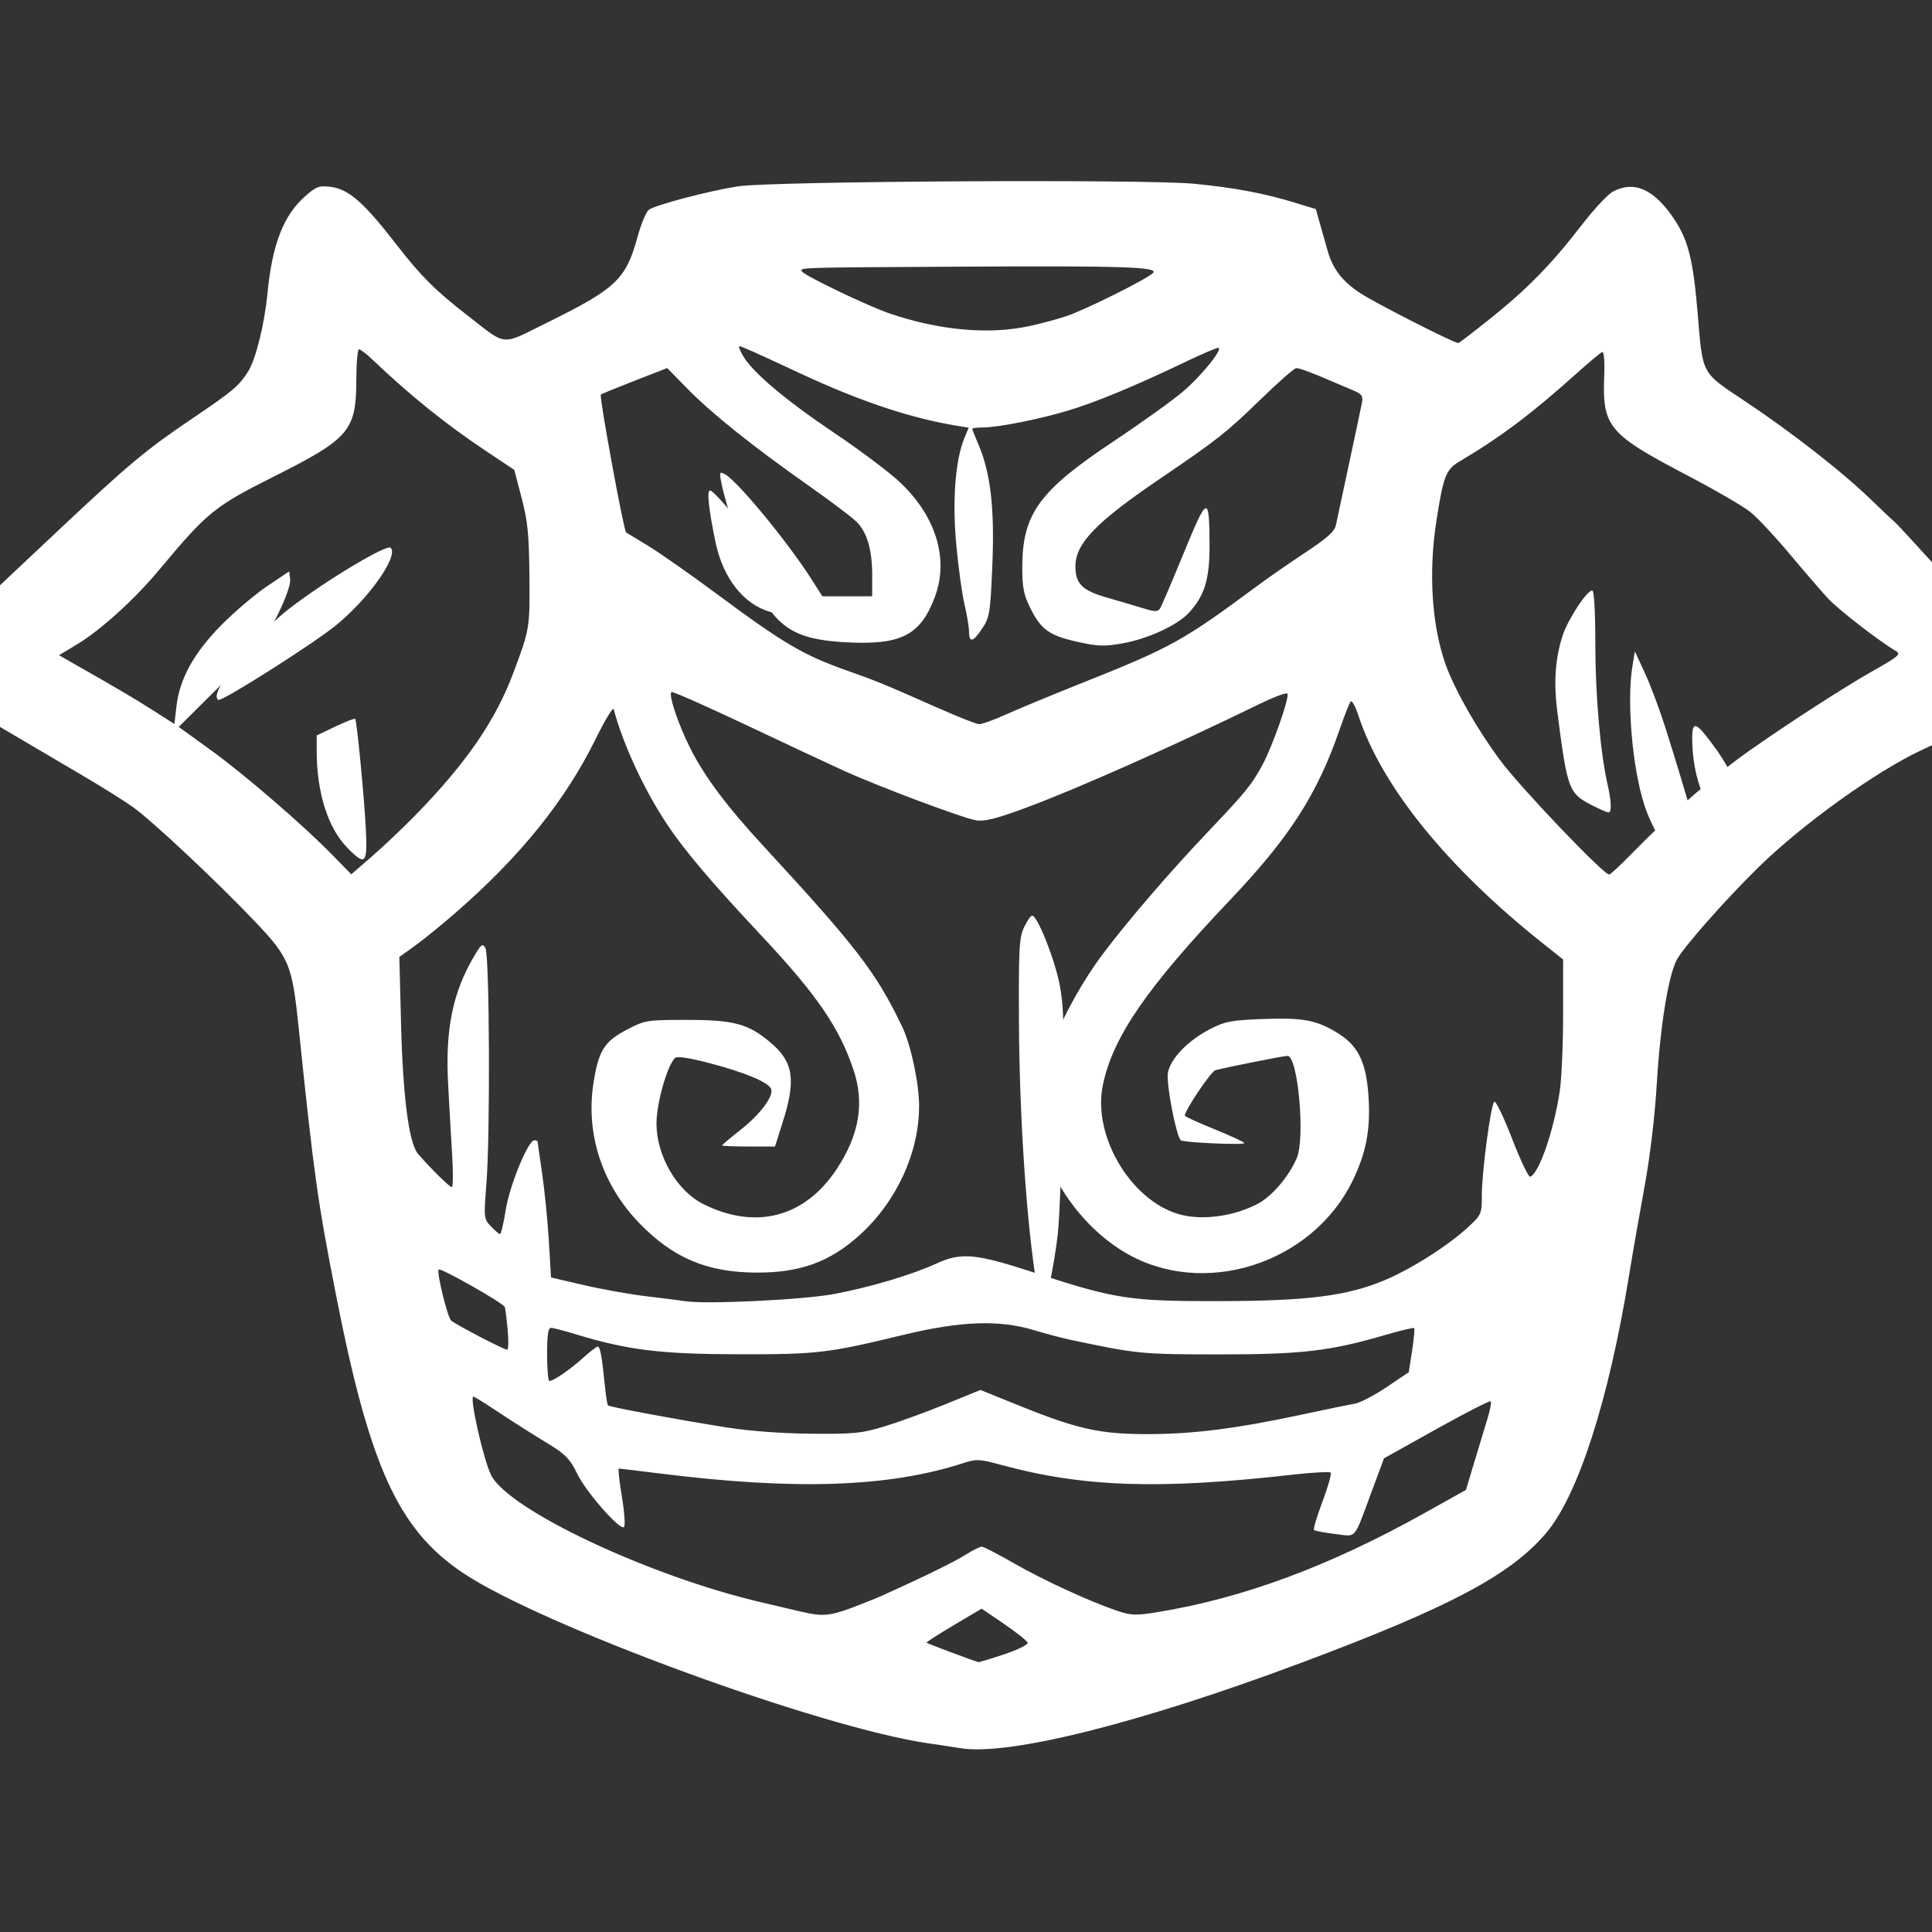 <?xml version="1.0" encoding="UTF-8" standalone="no"?>
<svg
   height="512"
   width="512"
   version="1.1"
   id="svg6"
   sodipodi:docname="armor_clothing.svg"
   xml:space="preserve"
   inkscape:version="1.2.1 (9c6d41e410, 2022-07-14)"
   inkscape:export-filename="armor_clothing.png"
   inkscape:export-xdpi="96"
   inkscape:export-ydpi="96"
   xmlns:inkscape="http://www.inkscape.org/namespaces/inkscape"
   xmlns:sodipodi="http://sodipodi.sourceforge.net/DTD/sodipodi-0.dtd"
   xmlns="http://www.w3.org/2000/svg"
   xmlns:svg="http://www.w3.org/2000/svg"><rect width="100%" height="100%" fill="#333333" stroke="none"/><defs
     id="defs10" /><sodipodi:namedview
     id="namedview8"
     pagecolor="#ffffff"
     bordercolor="#000000"
     borderopacity="0.25"
     inkscape:showpageshadow="2"
     inkscape:pageopacity="0.0"
     inkscape:pagecheckerboard="true"
     inkscape:deskcolor="#d1d1d1"
     showgrid="false"
     inkscape:zoom="1.4688215"
     inkscape:cx="92.591239"
     inkscape:cy="286.96476"
     inkscape:window-width="2560"
     inkscape:window-height="1351"
     inkscape:window-x="2391"
     inkscape:window-y="-9"
     inkscape:window-maximized="1"
     inkscape:current-layer="svg6" /><path
     style="fill:#ffffff;fill-rule:evenodd;stroke-width:0.828"
     d="m 254.343,463.259 c -1.139,-0.197 -4.867,-0.763 -8.285,-1.258 C 217.244,457.83 143.239,430.708 122.518,416.725 105.528,405.261 97.963,388.636 89.048,343.18 84.128,318.093 83.205,311.481 79.15,272.335 77.417,255.608 76.675,253.803 67.601,244.251 57.553,233.673 40.352,217.536 35.21,213.863 32.932,212.236 26.594,208.279 21.126,205.071 15.658,201.863 8.668,197.751 5.592,195.935 L 0,192.632 v -18.766 -18.766 l 15.534,-14.609 c 18.572,-17.466 23.189,-21.324 35.293,-29.491 10.871,-7.335 12.566,-8.765 14.97,-12.624 2.02,-3.243 4.313,-12.562 5.097,-20.712 1.238,-12.88 4.249,-20.625 9.97,-25.648 2.93,-2.573 3.64,-2.847 6.536,-2.529 4.968,0.546 8.921,4.004 18.007,15.75 6.133,7.928 10.052,11.822 18.451,18.334 10.696,8.292 8.616,8.104 21.161,1.916 18.273,-9.013 20.857,-11.467 23.944,-22.735 0.936,-3.417 2.277,-6.639 2.979,-7.158 1.723,-1.274 15.903,-5.009 23.579,-6.211 8.787,-1.375 108.179,-1.938 120.958,-0.685 10.728,1.052 18.532,2.518 26.676,5.01 l 5.55,1.699 1.332,4.708 c 0.733,2.589 1.545,5.454 1.806,6.365 1.398,4.889 3.92,8.131 8.792,11.297 4.224,2.745 24.672,13.143 25.845,13.143 0.184,0 3.989,-2.92 8.455,-6.489 9.751,-7.793 16.336,-14.528 24.22,-24.773 3.238,-4.208 6.98,-8.216 8.315,-8.906 5.748,-2.972 10.964,-0.577 16.324,7.496 3.621,5.453 4.936,10.799 6.103,24.802 1.372,16.475 0.829,15.471 12.637,23.338 12.27,8.175 25.517,18.513 33.132,25.858 3.091,2.981 5.887,5.621 6.214,5.866 0.326,0.245 2.737,2.797 5.357,5.671 L 512,149.007 v 24.239 24.239 l -3.107,1.466 c -12.058,5.69 -31.463,19.667 -42.879,30.883 -9.034,8.876 -19.982,21.29 -21.691,24.594 -2.205,4.264 -4.336,17.481 -5.231,32.441 -0.531,8.881 -1.805,19.635 -3.266,27.57 -1.317,7.155 -3.184,17.856 -4.148,23.78 -5.371,32.997 -13.529,58.234 -22.041,68.178 -9.47,11.064 -25.521,19.56 -64.576,34.182 -43.165,16.161 -78.022,24.875 -90.718,22.679 z m 11.845,-24.875 c 3.556,-1.184 6.33,-2.558 6.165,-3.053 -0.165,-0.495 -2.979,-2.728 -6.254,-4.962 l -5.953,-4.062 -7.414,4.398 c -4.078,2.419 -7.309,4.503 -7.181,4.631 0.249,0.249 13.07,5.039 13.76,5.141 0.226,0.034 3.321,-0.908 6.877,-2.092 z m -40.428,-12.315 c 2.982,-1.122 6.625,-2.584 8.097,-3.247 10.685,-4.819 19.068,-8.925 21.991,-10.771 1.889,-1.192 3.834,-2.168 4.322,-2.168 0.489,0 4.318,1.974 8.508,4.387 7.784,4.482 20.117,10.156 27.461,12.634 3.57,1.205 4.909,1.253 10.356,0.371 22.828,-3.694 45.75,-12.185 71.053,-26.318 l 10.947,-6.114 2.158,-7.185 c 1.187,-3.952 2.759,-9.138 3.493,-11.525 0.734,-2.387 1.14,-4.533 0.903,-4.77 -0.237,-0.237 -6.695,3.064 -14.351,7.336 l -13.92,7.767 -3.194,8.602 c -4.971,13.388 -3.902,12.138 -9.795,11.443 -2.809,-0.331 -5.307,-0.802 -5.551,-1.045 -0.244,-0.244 0.766,-3.646 2.243,-7.561 1.477,-3.915 2.448,-7.356 2.157,-7.647 -0.291,-0.291 -4.725,-0.055 -9.852,0.525 -35.65,4.03 -55.677,3.359 -77.592,-2.599 -5.713,-1.553 -6.403,-1.58 -10.079,-0.393 -19.695,6.361 -44.363,7.187 -80.306,2.691 -5.696,-0.713 -10.557,-1.299 -10.802,-1.303 -0.246,-0.004 0.111,3.333 0.793,7.416 0.681,4.083 0.936,7.718 0.566,8.078 -1.052,1.023 -10.181,-9.41 -12.473,-14.255 -1.606,-3.394 -3.027,-4.956 -6.434,-7.071 -2.405,-1.493 -5.678,-3.524 -7.273,-4.514 -1.595,-0.99 -5.241,-3.356 -8.104,-5.258 -2.862,-1.902 -5.396,-3.458 -5.63,-3.458 -1.109,0 2.681,16.783 4.701,20.816 4.603,9.19 42.015,26.799 71.583,33.692 4.101,0.956 8.948,2.093 10.77,2.526 5.311,1.263 7.501,1.084 13.255,-1.082 z m 8.865,-48.128 c 3.783,-1.164 11.001,-3.797 16.04,-5.851 l 9.162,-3.735 10.386,4.196 c 15.264,6.166 21.307,7.507 33.828,7.507 12.014,0 23.443,-1.436 40.607,-5.102 6.607,-1.411 13.131,-2.759 14.498,-2.995 1.367,-0.236 5.122,-2.205 8.344,-4.376 l 5.858,-3.947 0.867,-5.667 c 0.477,-3.117 0.734,-5.819 0.57,-6.004 -0.164,-0.186 -3.563,0.617 -7.554,1.783 -14.741,4.308 -22.186,5.182 -44.124,5.182 -20.47,0 -21.768,-0.127 -39.353,-3.852 -2.278,-0.483 -6.752,-1.665 -9.942,-2.628 -9.042,-2.729 -19.364,-2.34 -34.382,1.298 -20.099,4.869 -22.797,5.185 -43.909,5.148 -20.519,-0.036 -29.281,-1.124 -43.081,-5.347 -2.962,-0.906 -5.851,-1.651 -6.421,-1.654 -0.748,-0.005 -1.036,1.951 -1.036,7.036 0,3.873 0.28,7.041 0.621,7.039 1.097,-0.006 5.495,-3.023 8.906,-6.11 1.823,-1.65 3.577,-2.999 3.898,-3 0.639,-7.1e-4 1.142,2.752 1.885,10.313 0.266,2.711 0.64,5.084 0.831,5.275 0.435,0.435 19.302,3.929 31.911,5.91 5.722,0.899 14.557,1.537 22.119,1.598 11.326,0.091 13.283,-0.111 19.469,-2.015 z M 134.545,352.511 c -0.259,-2.848 -0.6,-5.606 -0.757,-6.128 -0.297,-0.987 -17.012,-10.472 -17.534,-9.949 -0.602,0.602 2.316,12.589 3.285,13.496 1.14,1.067 13.937,7.738 14.869,7.751 0.335,0.005 0.397,-2.322 0.137,-5.169 z m 86.659,-9.614 c 9.656,-1.84 20.457,-5.068 27.048,-8.083 6.529,-2.986 10.323,-2.623 25.975,2.486 21.359,6.972 25.145,7.554 48.88,7.511 23.331,-0.042 33.764,-1.351 43.689,-5.483 7.084,-2.949 16.857,-9.136 22.177,-14.04 3.642,-3.357 3.727,-3.552 3.727,-8.541 0,-6.129 2.343,-23.811 3.284,-24.786 0.367,-0.38 2.482,3.994 4.699,9.721 2.217,5.727 4.386,10.3 4.819,10.163 2.312,-0.73 6.284,-12.2 7.848,-22.665 0.49,-3.277 0.891,-12.472 0.891,-20.434 v -14.475 l -5.558,-4.421 c -25.2,-20.045 -42.558,-41.513 -48.684,-60.21 -0.797,-2.433 -1.722,-4.111 -2.056,-3.728 -0.334,0.383 -1.636,3.678 -2.895,7.324 -5.959,17.26 -13.22,28.579 -28.965,45.152 -22.137,23.301 -31.134,36.369 -33.804,49.1 -2.939,14.01 8.138,31.841 21.507,34.621 5.821,1.21 13.332,0.061 19.273,-2.95 3.897,-1.975 8.451,-7.241 10.596,-12.253 2.288,-5.346 0.315,-27.094 -2.458,-27.094 -1.026,0 -17.089,3.206 -19.122,3.817 -1.191,0.358 -8.082,10.613 -8.082,12.028 0,0.232 3.542,1.853 7.871,3.603 4.329,1.749 7.871,3.402 7.872,3.672 0.002,0.581 -16.261,-0.145 -16.827,-0.751 -1.282,-1.372 -3.911,-15.186 -3.403,-17.889 0.716,-3.815 5.347,-8.589 11.294,-11.641 3.824,-1.962 5.583,-2.292 13.905,-2.605 10.781,-0.406 14.388,0.303 20.157,3.962 5.267,3.34 7.342,7.911 7.853,17.297 0.452,8.312 -0.739,14.372 -4.239,21.564 -10.818,22.232 -39.838,31.335 -60.478,18.972 -12.245,-7.335 -21.583,-21.431 -23.418,-35.352 -1.225,-9.291 6.946,-29.405 17.804,-43.827 6.729,-8.937 17.563,-21.51 28.068,-32.571 9.785,-10.303 11.208,-12.057 14.105,-17.378 2.612,-4.797 7.125,-17.611 6.647,-18.87 -0.157,-0.414 -3.455,0.792 -7.328,2.68 -22.904,11.168 -48.472,22.534 -61.769,27.459 -8.166,3.024 -11.142,3.772 -13.499,3.391 -3.408,-0.55 -25.49,-8.825 -34.868,-13.066 -3.389,-1.532 -14.946,-6.943 -25.683,-12.024 -10.737,-5.081 -19.778,-9.08 -20.093,-8.888 -0.9,0.55 1.722,8.457 4.896,14.758 3.905,7.753 9.609,15.382 19.592,26.201 24.586,26.643 29.723,33.334 36.631,47.716 2.316,4.822 4.487,14.996 4.487,21.029 0,12.422 -6.026,25.457 -15.85,34.291 -7.86,7.067 -15.676,9.897 -27.231,9.86 -13.071,-0.042 -22.101,-3.851 -31.068,-13.107 -9.739,-10.053 -14.177,-23.427 -12.198,-36.761 1.304,-8.789 2.865,-11.354 8.793,-14.453 4.964,-2.595 5.276,-2.646 16.246,-2.644 12.192,0.002 16.014,1.034 21.815,5.891 6.163,5.16 6.93,9.871 3.417,20.99 l -2.107,6.671 h -7.006 c -3.853,0 -7.006,-0.131 -7.006,-0.292 0,-0.161 2.208,-2.026 4.906,-4.146 5.16,-4.054 8.804,-8.925 8.083,-10.804 -0.677,-1.765 -6.884,-4.38 -16.138,-6.8 -5.855,-1.531 -8.802,-1.964 -9.387,-1.378 -2.061,2.061 -4.862,12.042 -4.862,17.326 0,8.55 5.426,17.876 12.427,21.36 13.878,6.906 26.826,3.525 35.28,-9.212 6.038,-9.096 7.48,-17.59 4.487,-26.429 -3.83,-11.313 -9.719,-19.876 -24.535,-35.672 -13.131,-14 -20.322,-22.494 -24.924,-29.443 -6.091,-9.197 -11.633,-21.176 -14.075,-30.424 -0.17,-0.643 -2.312,2.899 -4.761,7.871 -8.104,16.455 -19.992,31.189 -37.299,46.23 -3.612,3.139 -8.408,7.03 -10.656,8.645 l -4.088,2.937 0.456,17.866 c 0.493,19.311 2.093,31.517 4.497,34.312 3.261,3.791 8.367,8.822 8.954,8.822 0.344,0 0.374,-4.008 0.067,-8.906 -0.307,-4.898 -0.786,-13.326 -1.065,-18.727 -0.733,-14.197 1.243,-23.904 6.794,-33.377 2.007,-3.425 2.354,-3.684 3.115,-2.324 1.087,1.942 1.286,49.402 0.262,62.325 -0.724,9.129 -0.696,9.394 1.18,11.392 1.057,1.125 2.145,2.045 2.418,2.045 0.274,0 0.957,-2.889 1.519,-6.421 1.04,-6.539 5.942,-18.434 7.596,-18.434 0.478,0 0.869,0.189 0.869,0.42 0,0.231 0.536,4.052 1.191,8.492 0.655,4.44 1.45,12.432 1.767,17.761 l 0.576,9.689 8.796,2.043 c 4.838,1.123 12.338,2.457 16.667,2.963 4.329,0.506 8.803,1.074 9.942,1.261 5.52,0.909 31.525,-0.341 39.767,-1.911 z M 110.074,216.042 c 13.428,-13.727 21.211,-25.033 25.965,-37.718 4.349,-11.603 4.393,-11.869 4.265,-25.683 -0.102,-10.985 -0.457,-14.529 -2.071,-20.69 l -1.948,-7.434 -7.492,-4.993 c -10.643,-7.092 -20.165,-14.761 -30.12,-24.255 -1.553,-1.481 -3.139,-2.693 -3.525,-2.693 -0.386,0 -0.71,3.635 -0.72,8.078 -0.031,13.531 -1.78,15.567 -22.174,25.801 -15.374,7.715 -17.414,9.38 -30.002,24.484 -6.604,7.923 -15.538,16.03 -21.865,19.84 l -4.748,2.859 3.572,2.036 c 12.376,7.053 16.599,9.544 21.504,12.678 l 5.504,3.518 0.544,-4.702 c 0.847,-7.323 4.644,-14.186 11.918,-21.539 3.495,-3.533 8.965,-8.174 12.154,-10.313 l 5.799,-3.889 0.267,2.111 c 0.159,1.255 -1.169,5.03 -3.274,9.306 -3.156,6.41 -4.78,8.427 -14.9,18.495 l -11.359,11.301 8.419,6.09 c 9.123,6.599 24.535,19.892 32.389,27.935 l 4.914,5.033 5.442,-4.71 c 2.993,-2.591 8.187,-7.517 11.542,-10.946 z m 321.99,10.541 c 11.122,-11.37 22.424,-21.258 31.884,-27.892 10.365,-7.269 25.288,-16.897 32.267,-20.817 6.771,-3.803 7.621,-4.516 6.303,-5.287 -4.454,-2.604 -15.367,-11.058 -18.12,-14.038 -1.74,-1.882 -6.31,-7.185 -10.157,-11.783 -3.847,-4.598 -8.518,-9.584 -10.38,-11.081 -1.862,-1.497 -9.344,-5.842 -16.626,-9.657 -21.022,-11.013 -22.612,-12.907 -22.103,-26.332 0.156,-4.125 -0.057,-6.584 -0.555,-6.391 -0.445,0.173 -3.418,2.656 -6.608,5.519 -12.101,10.86 -20.204,16.956 -31.251,23.511 -3.536,2.098 -4.223,3.881 -6.063,15.736 -2.123,13.679 -1.222,27.683 2.447,38.006 2.393,6.733 8.343,17.182 14.49,25.445 5.394,7.251 27.325,30.239 28.849,30.239 0.309,0 2.84,-2.33 5.626,-5.178 z M 266.449,189.404 c 3.139,-1.424 12.127,-5.148 19.973,-8.275 24.105,-9.606 26.98,-11.2 47.041,-26.067 2.734,-2.026 8.376,-5.934 12.538,-8.683 5.728,-3.784 7.68,-5.544 8.031,-7.239 0.255,-1.232 1.828,-8.578 3.495,-16.324 1.667,-7.746 3.204,-15.016 3.416,-16.155 0.32,-1.721 -0.079,-2.265 -2.363,-3.218 -1.512,-0.631 -3.867,-1.633 -5.234,-2.227 -5.44,-2.364 -8.946,-3.669 -9.836,-3.66 -0.514,0.005 -4.926,3.895 -9.804,8.643 -8.614,8.386 -11.253,10.46 -26.204,20.609 -17.079,11.592 -22.506,17.214 -22.506,23.315 0,4.584 1.826,6.383 8.367,8.246 2.917,0.831 7.118,2.07 9.336,2.753 3.397,1.047 4.144,1.064 4.741,0.108 0.39,-0.624 3.213,-7.241 6.275,-14.706 6.28,-15.312 6.766,-15.467 6.83,-2.17 0.044,9.134 -1.325,13.593 -5.565,18.123 -3.067,3.277 -10.814,6.826 -17.515,8.024 -4.768,0.852 -6.521,0.793 -11.875,-0.398 -7.5,-1.669 -9.693,-3.232 -12.534,-8.931 -1.747,-3.506 -2.144,-5.481 -2.144,-10.672 0,-14.278 4.383,-20.363 24.129,-33.498 7.545,-5.019 15.952,-11.059 18.681,-13.424 4.721,-4.09 10.039,-10.626 9.271,-11.394 -0.197,-0.197 -4.261,1.515 -9.029,3.805 -12.923,6.206 -23.618,10.642 -30.936,12.833 -7.708,2.307 -18.609,4.464 -22.564,4.464 -1.544,0 -2.808,0.156 -2.808,0.346 0,0.19 0.751,2.099 1.67,4.242 3.197,7.458 4.281,16.9 3.655,31.841 -0.53,12.668 -0.72,13.869 -2.644,16.777 -2.457,3.713 -3.499,3.965 -3.539,0.854 -0.016,-1.253 -0.554,-4.476 -1.196,-7.162 -0.642,-2.686 -1.623,-9.819 -2.181,-15.85 -1.08,-11.675 -0.253,-22.49 2.162,-28.271 l 1.137,-2.72 -3.053,-0.501 c -12.454,-2.044 -25.81,-6.514 -41.874,-14.016 -11.779,-5.501 -15.312,-7.078 -15.86,-7.078 -0.279,0 0.167,1.161 0.99,2.58 2.514,4.334 11.312,11.766 24.066,20.33 6.682,4.487 14.493,10.341 17.356,13.008 9.688,9.024 13.203,20.473 9.386,30.581 -3.856,10.212 -9.013,12.792 -23.884,11.95 -13.284,-0.752 -18.203,-3.926 -23.752,-15.328 -2.735,-5.62 -7.837,-21.092 -9.005,-27.309 -0.462,-2.457 -0.364,-2.635 1.038,-1.885 3.25,1.739 16.562,17.869 22.768,27.588 l 3.042,4.764 h 6.602 6.602 v -5.496 c 0,-6.871 -1.341,-11.462 -4.171,-14.277 -1.207,-1.2 -6.965,-5.537 -12.797,-9.638 -14.619,-10.281 -25.535,-19.01 -31.948,-25.55 l -5.42,-5.527 -8.646,3.369 c -4.755,1.853 -8.773,3.497 -8.929,3.653 -0.476,0.476 6.044,36.035 6.7,36.544 0.096,0.075 2.662,1.635 5.702,3.467 3.04,1.832 11.242,7.574 18.227,12.76 17.76,13.187 23.048,16.299 34.654,20.394 7.71,2.721 9.684,3.532 23.921,9.83 5.298,2.344 10.234,4.301 10.968,4.35 0.734,0.049 3.903,-1.077 7.042,-2.501 z m 6.121,-102.941 c 2.962,-0.628 7.433,-1.819 9.937,-2.647 5,-1.653 21.315,-9.77 23.049,-11.468 1.62,-1.585 -7.748,-1.914 -48.313,-1.696 -46.645,0.251 -45.355,0.213 -44.674,1.314 0.697,1.127 17.353,9.113 23.134,11.091 13.044,4.464 26.161,5.676 36.868,3.405 z"
     id="path302" /><path
     style="fill:#ffffff;fill-rule:evenodd;stroke-width:0.828"
     d="M 92.004,224.627 C 86.891,219.378 83.948,210.072 83.931,199.097 l -0.006,-4.197 4.961,-2.371 c 2.729,-1.304 5.089,-2.212 5.246,-2.016 0.454,0.565 2.43,21.154 2.837,29.559 0.432,8.93 -0.168,9.48 -4.965,4.557 z"
     id="path304" /><path
     style="fill:#ffffff;fill-rule:evenodd;stroke-width:0.828"
     d="m 57.414,184.544 c 0,-3.584 10.988,-16.866 19.208,-23.22 9.634,-7.446 25.875,-17.196 26.915,-16.157 2.189,2.189 -5.94,13.642 -14.682,20.689 -6.007,4.842 -29.276,19.626 -30.891,19.626 -0.303,0 -0.55,-0.422 -0.55,-0.938 z"
     id="path306" /><path
     style="fill:#ffffff;fill-rule:evenodd;stroke-width:0.828"
     d="m 204.054,162.139 c -6.989,-1.986 -12.452,-8.956 -14.422,-18.401 -1.82,-8.729 -2.358,-13.764 -1.471,-13.764 0.907,0 6.803,6.871 11.02,12.841 4.948,7.005 11.577,19.116 10.857,19.836 -0.631,0.631 -2.538,0.467 -5.985,-0.512 z"
     id="path308" /><path
     style="fill:#ffffff;fill-rule:evenodd;stroke-width:0.828"
     d="m 274.227,337.3 c -2.409,-16.526 -4.068,-42.679 -4.191,-66.071 -0.104,-19.798 0.051,-22.726 1.344,-25.476 0.804,-1.709 1.774,-3.107 2.156,-3.107 1.39,0 6.008,11.629 7.292,18.362 1.107,5.807 1.235,11.062 0.804,33.003 -0.282,14.353 -0.869,29.225 -1.304,33.047 -0.933,8.193 -3.376,19.975 -4.143,19.975 -0.296,0 -1.176,-4.381 -1.957,-9.735 z"
     id="path310" /><path
     style="fill:#ffffff;fill-rule:evenodd;stroke-width:0.828"
     d="m 421.961,213.443 c -6.248,-3.192 -6.576,-4.068 -9.234,-24.647 -1.023,-7.924 -0.598,-14.209 1.377,-20.324 1.393,-4.314 6.417,-11.987 7.847,-11.987 0.51,0 0.823,5.414 0.827,14.291 0.006,13.511 1.351,28.893 3.244,37.107 1.029,4.464 1.124,7.424 0.239,7.424 -0.359,0 -2.295,-0.839 -4.301,-1.864 z"
     id="path312" /><path
     style="fill:#ffffff;fill-rule:evenodd;stroke-width:0.828"
     d="m 443.726,227.312 c -2.242,-1.57 -6.256,-8.641 -7.991,-14.077 -3.198,-10.019 -4.67,-27.526 -3.099,-36.867 l 0.627,-3.728 2.673,5.775 c 1.47,3.176 3.914,9.701 5.431,14.498 5.816,18.397 10.319,34.286 9.907,34.953 -0.709,1.147 -5.634,0.785 -7.547,-0.555 z"
     id="path314" /><path
     style="fill:#ffffff;fill-rule:evenodd;stroke-width:0.828"
     d="m 458.352,219.596 c -6.03,-3.829 -9.897,-13.197 -9.897,-23.98 0,-4.868 1.068,-4.373 6.327,2.93 4.153,5.767 8.666,15.292 9.806,20.696 0.482,2.286 0.332,2.693 -0.992,2.693 -0.858,0 -3.218,-1.052 -5.244,-2.338 z"
     id="path316" /></svg>
